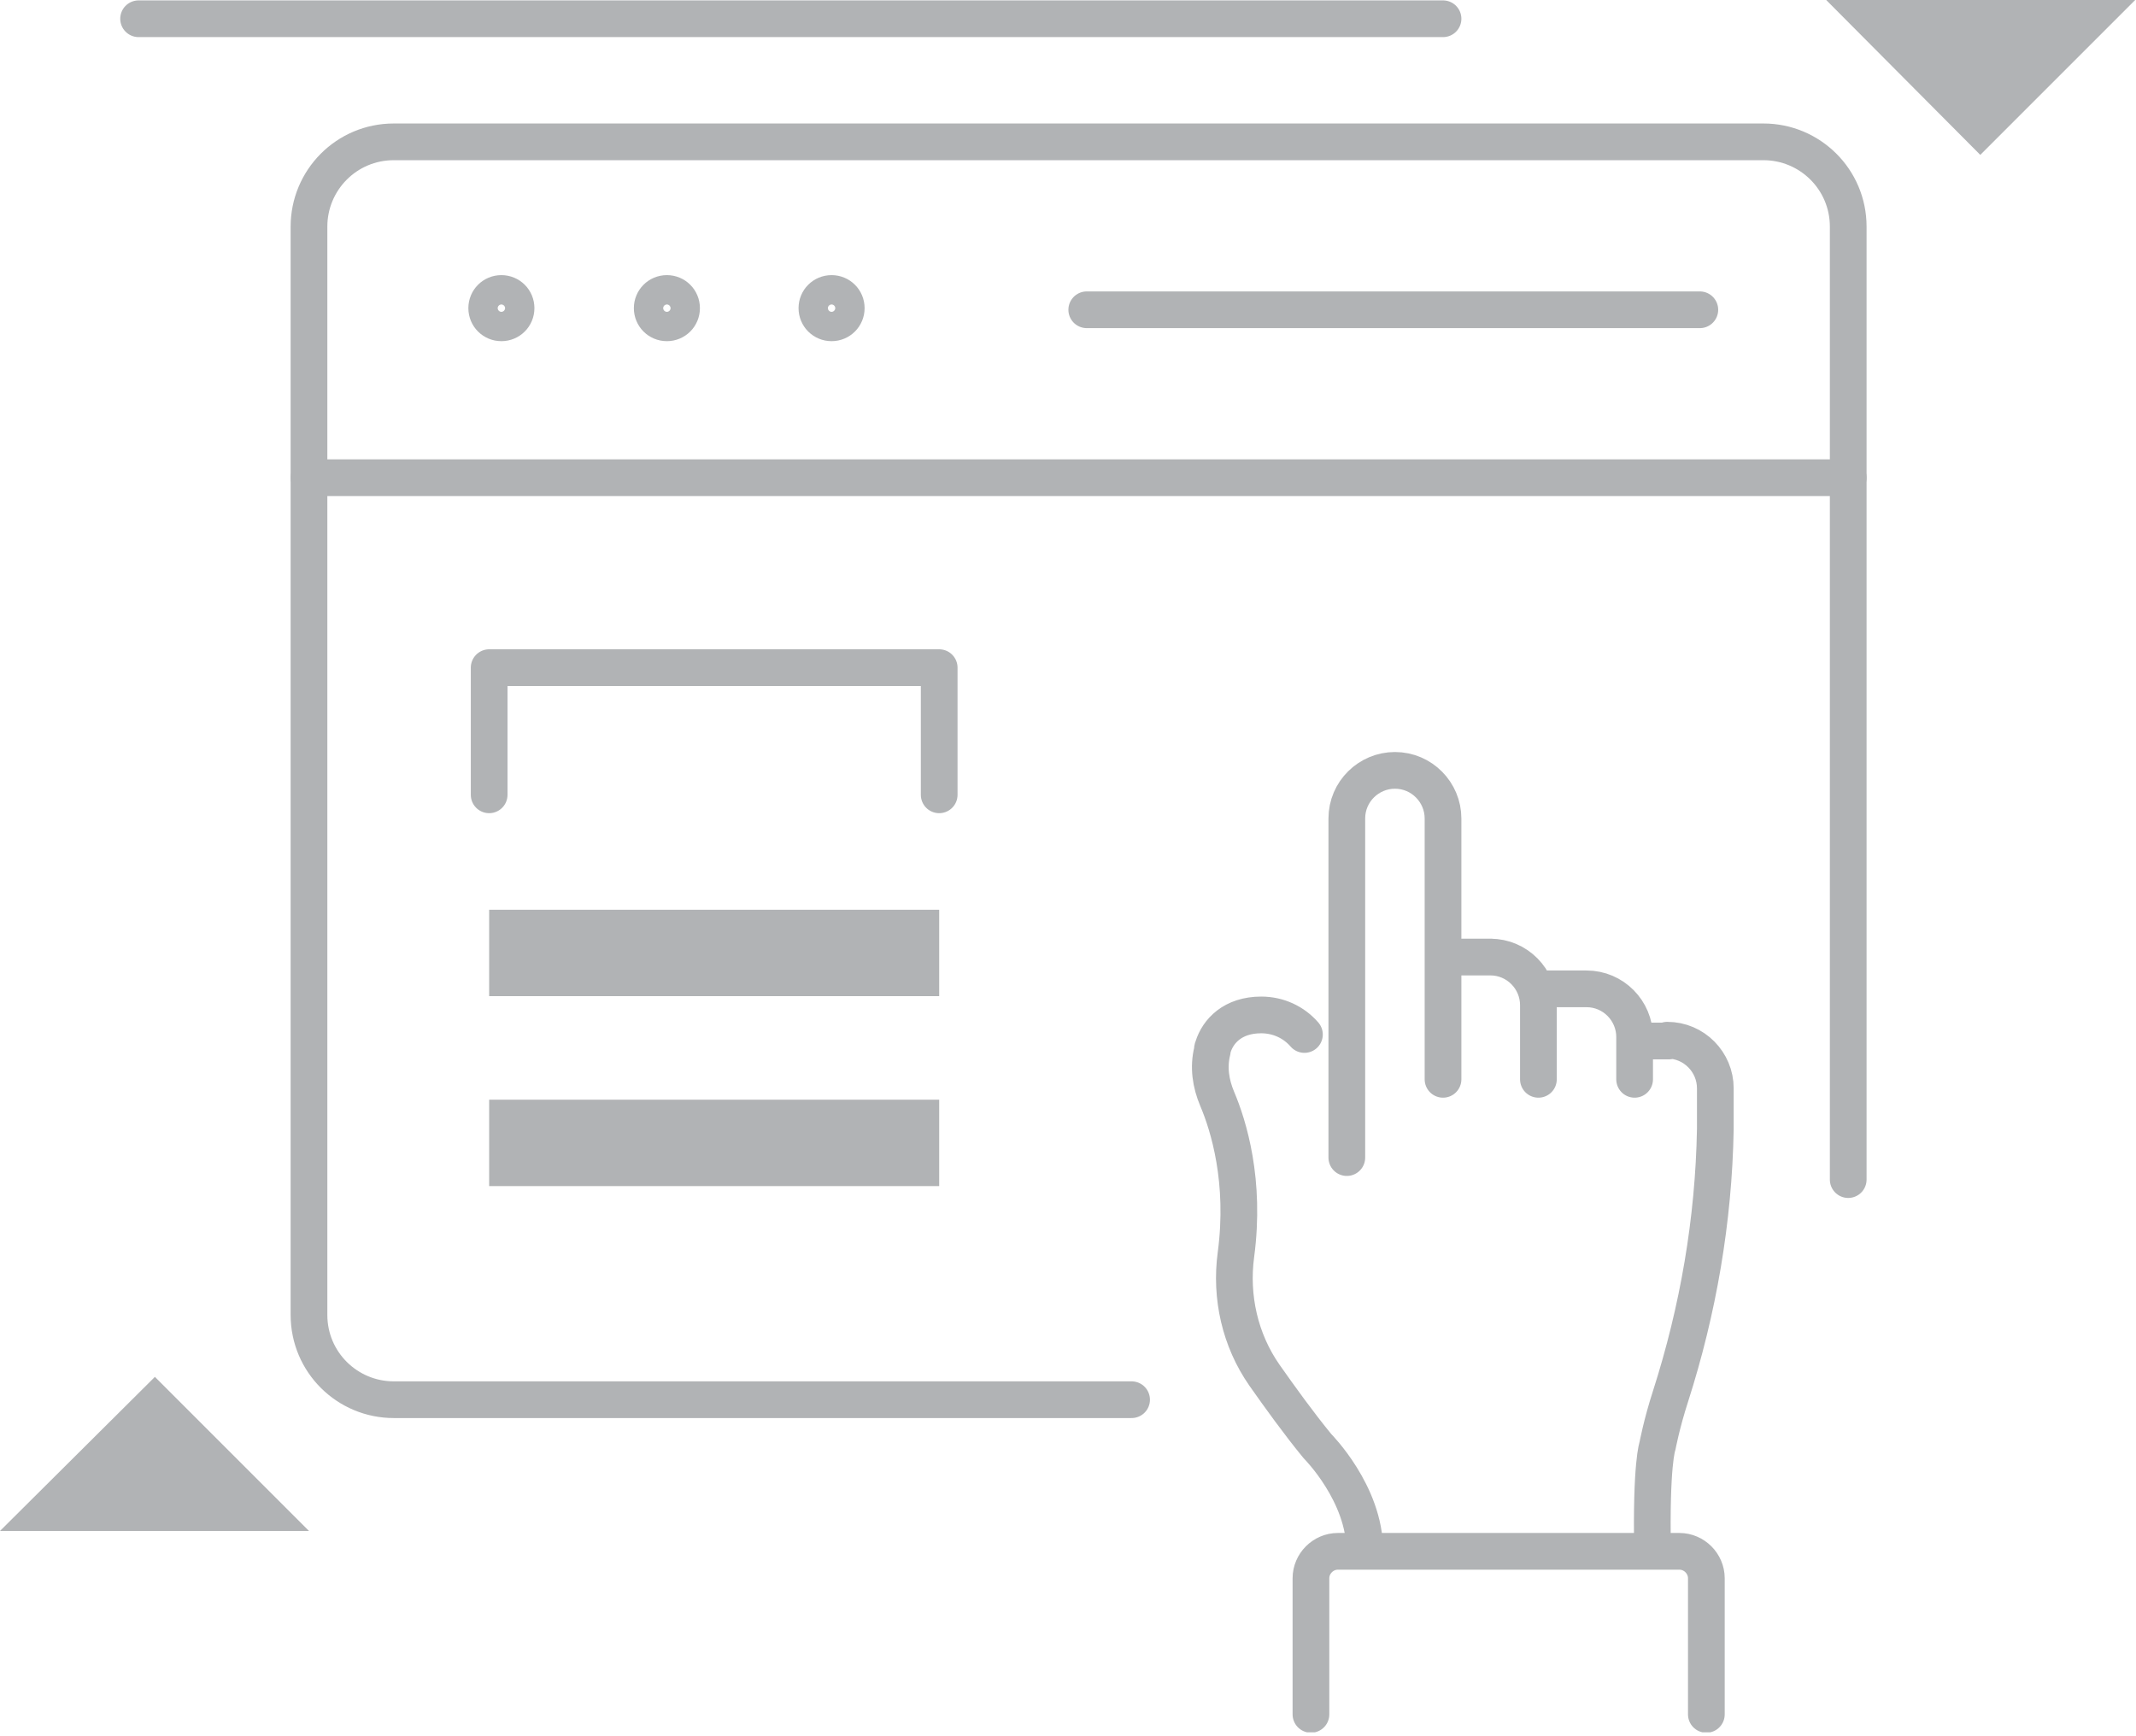 <svg width="262" height="213" fill="none" xmlns="http://www.w3.org/2000/svg"><g clip-path="url(#clip0)"><path d="M226.7 58.6H37.9V26.8c0-5.9 4.7-10.6 10.6-10.6h165.9c6.8 0 12.3 5.5 12.3 12.3v30.1z" stroke="#B1B3B5" stroke-miterlimit="10"/><path d="M138.8 171.7H48.3c-5.7 0-10.4-4.6-10.4-10.4V27.8c0-5.7 4.6-10.4 10.4-10.4h168c5.7 0 10.4 4.6 10.4 10.4v116.9" stroke="#B1B3B5" stroke-width="4.503" stroke-miterlimit="10" stroke-linecap="round" stroke-linejoin="round"/><path d="M63.3 37.8c0-1-.8-1.8-1.8-1.8s-1.8.8-1.8 1.8.8 1.8 1.8 1.8 1.8-.8 1.8-1.8zm20.3 0c0-1-.8-1.8-1.8-1.8s-1.8.8-1.8 1.8.8 1.8 1.8 1.8 1.8-.8 1.8-1.8zm20.2 0c0-1-.8-1.8-1.8-1.8s-1.8.8-1.8 1.8.8 1.8 1.8 1.8 1.8-.8 1.8-1.8zM37.9 58.6h188.8M133.3 38h75.2M177 132.4v-32c0-3.2-2.6-5.9-5.9-5.9-3.2 0-5.9 2.6-5.9 5.9V142m23.5-9.6v-9.1c0-3.2-2.6-5.9-5.9-5.9m17.7 15v-5.2c0-3.2-2.6-5.9-5.9-5.9m8.1 69c-.2-10.8.6-12.9.6-12.9s.5-2.7 1.6-6.1c3.4-10.6 5.3-21.6 5.5-32.8v-5c0-3.2-2.6-5.9-5.9-5.9m-44.5-.7c-1.3-1.5-3.2-2.4-5.3-2.4-3.5 0-5.3 2-5.9 3.9-.1.2-.1.4-.1.5-.5 2-.2 4 .6 5.9 1.4 3.3 3.5 10.1 2.3 19.1-.7 5.2.5 10.5 3.5 14.8 1.9 2.7 4.2 5.9 6.5 8.7 0 0 5.8 5.8 5.8 12.8m37.3-62.5h-4.2m-5.9-6.4h-6.2m-5.5-3.9H177m-16.2 92.9v-16.7c0-1.8 1.5-3.3 3.3-3.3H206c1.8 0 3.3 1.5 3.3 3.3v16.7M60 97.5V81.9h55.2v15.6" stroke="#B1B3B5" stroke-width="4.503" stroke-miterlimit="10" stroke-linecap="round" stroke-linejoin="round"/><path d="M115.2 111.6H60v10.6h55.2v-10.6zm0 23.3H60v10.6h55.2v-10.6zM0 187.8l19-18.9 18.9 18.9H0zM261.9 0l-19 19L224 0h37.9z" fill="#B1B3B5"/><path d="M17 2.3h160" stroke="#B1B3B5" stroke-width="4.503" stroke-miterlimit="10" stroke-linecap="round" stroke-linejoin="round"/></g><defs><clipPath id="clip0"><path fill="#fff" d="M0 0h261.9v212.5H0z"/></clipPath></defs></svg>